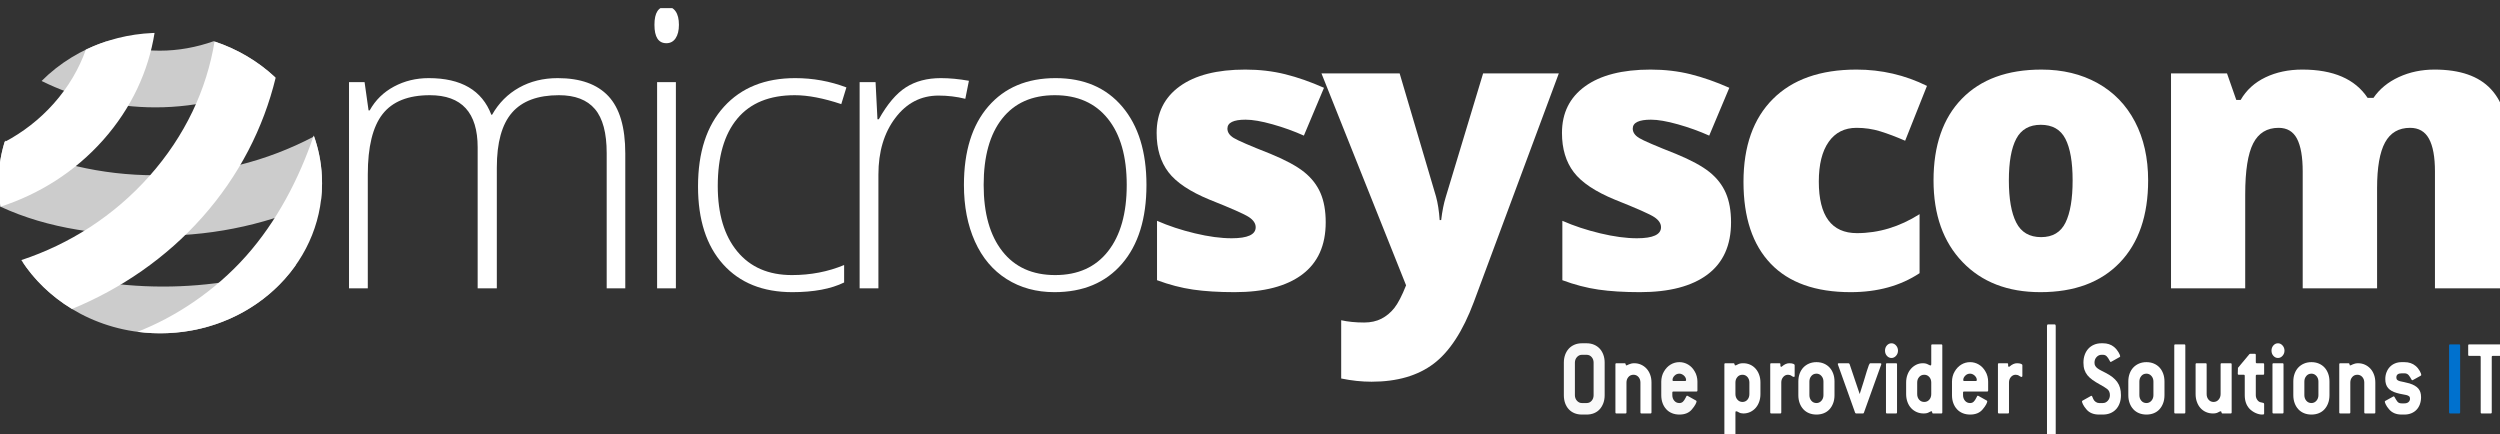 <?xml version="1.0" encoding="UTF-8" standalone="no"?>
<!-- Created with Inkscape (http://www.inkscape.org/) -->

<svg
   version="1.1"
   id="svg2"
   xml:space="preserve"
   width="288"
   height="50"
   viewBox="0 0 288 50"
   sodipodi:docname="logo-claro-microsyscom.svg"
   inkscape:version="1.1.2 (0a00cf5339, 2022-02-04)"
   xmlns:inkscape="http://www.inkscape.org/namespaces/inkscape"
   xmlns:sodipodi="http://sodipodi.sourceforge.net/DTD/sodipodi-0.dtd"
   xmlns="http://www.w3.org/2000/svg"
   xmlns:svg="http://www.w3.org/2000/svg"><rect x="0" y="0" width="288" height="50" fill="#333333" stroke="none"/><defs
     id="defs6"><clipPath
       clipPathUnits="userSpaceOnUse"
       id="clipPath16"><path
         d="M 0,2814 H 12765 V 0 H 0 Z"
         id="path14" /></clipPath></defs><sodipodi:namedview
     id="namedview4"
     pagecolor="#ffffff"
     bordercolor="#666666"
     borderopacity="1.0"
     inkscape:pageshadow="2"
     inkscape:pageopacity="0.0"
     inkscape:pagecheckerboard="0"
     showgrid="false"
     inkscape:zoom="5.6065804"
     inkscape:cx="-9.9882631"
     inkscape:cy="27.467724"
     inkscape:window-width="1920"
     inkscape:window-height="1029"
     inkscape:window-x="0"
     inkscape:window-y="27"
     inkscape:window-maximized="1"
     inkscape:current-layer="g18" /><g
     id="g8"
     inkscape:groupmode="layer"
     inkscape:label="Nuevo LOGO MICROSYSCOM"
     transform="matrix(1.333,0,0,-1.333,0,3752)"><g
       id="g10"><g
         id="g12"
         clip-path="url(#clipPath16)"><g
           id="g1046"
           transform="matrix(0.018,0,0,0.018,-6.454,2770.596)"><g
             id="g18"
             transform="translate(467.639,1191.607)"><path
               d="m 0,0 c 136.981,-204.872 381.537,-341.398 660.371,-341.398 273.235,0 513.572,131.073 651.987,329.165 C 1113.081,-79.752 898.12,-117.035 673.61,-117.035 435.959,-117.035 208.963,-75.263 0,0 M 1398.816,603.809 C 1174.017,485.157 914.05,417.335 636.955,417.335 c -260.797,0 -506.369,60.148 -721.837,166.141 -20.488,-64.584 -31.559,-132.817 -31.559,-203.515 0,-28.53 6.212,-85.887 9.683,-113.546 232.599,-107.502 489.291,-139.278 764.323,-139.278 277.335,0 540.455,62.096 774.672,171.336 3.201,26.756 4.929,53.921 4.929,81.488 0,78.138 -13.566,153.37 -38.35,223.848 M 1214,885.74 c -82.477,77.842 -183.808,138.422 -297.21,175.211 -82.285,-29.144 -169.764,-45.465 -259.225,-45.465 -88.516,0 -175.04,15.956 -256.562,44.533 C 281.271,1020.628 175.138,954.769 90.558,870.042 253.422,789.197 439.402,743.338 636.955,743.338 c 210.054,0 407.04,51.82 577.045,142.402"
               style="fill:#cccccc;fill-opacity:1;fill-rule:evenodd;stroke:none"
               id="path20" /></g><g
             id="g22"
             transform="translate(1329.459,1407.074)"
             style="fill:#ffffff"><path
               d="m 0,0 c 177.638,199.889 294.176,429.939 352.417,669.446 -2.466,2.602 -5.011,5.143 -7.542,7.729 C 264.566,750.898 167.237,808.316 59.172,844.127 21.884,615.062 -81.579,391.534 -253.817,197.742 -424.256,6.036 -637.552,-128.965 -868.489,-205.411 -807.557,-299.99 -724.034,-380.266 -625.146,-440.095 -389.63,-342.914 -174.236,-195.991 0,0 m -475.819,370.784 c 136.425,153.499 217.828,331.676 246.944,514.463 -2.801,-0.06 -5.529,-0.121 -8.338,-0.242 -115.967,-4.96 -224.795,-33.324 -321.459,-79.904 -32.616,-91.69 -83.714,-179.573 -154.128,-258.764 -68.335,-76.871 -148.587,-138.482 -235.977,-184.691 -22.275,-72.964 -32.612,-150.419 -28.642,-230.361 1.364,-27.257 4.365,-53.982 8.841,-80.337 185.572,60.118 357.003,167.15 492.759,319.836 M 574.513,197.659 C 571.148,265.884 557.672,331.455 535.461,393.111 464.549,183.629 356.95,-21.243 210.695,-185.761 60.373,-354.845 -130.541,-479.843 -311.053,-549.705 c 47.296,-6.234 95.85,-8.494 145.356,-6.356 428.528,18.338 759.958,355.799 740.21,753.72"
               style="fill:#ffffff;fill-opacity:1;fill-rule:evenodd;stroke:none"
               id="path24" /></g><g
             id="g26"
             transform="translate(8009.794,709.066)"><path
               d="m 0,0 c 0,10.873 -3.205,19.914 -9.599,27.106 -6.392,7.193 -14.271,10.801 -23.62,10.801 h -22.925 c -9.364,0 -17.316,-3.689 -23.863,-11.059 C -86.561,19.478 -89.83,10.525 -89.83,0 v -155.83 c 0,-10.526 3.269,-19.487 9.823,-26.85 6.547,-7.378 14.499,-11.058 23.863,-11.058 h 22.925 c 9.349,0 17.228,3.599 23.62,10.792 6.394,7.192 9.599,16.234 9.599,27.116 z m 46.779,-193.997 c -4.198,-11.415 -10.009,-21.246 -17.452,-29.481 -7.451,-8.249 -16.533,-14.579 -27.236,-18.954 -10.704,-4.39 -22.571,-6.587 -35.6,-6.587 h -22.812 c -13.03,0 -24.896,2.197 -35.6,6.587 -10.704,4.375 -19.858,10.705 -27.462,18.954 -7.604,8.235 -13.425,18.066 -17.453,29.481 -4.036,11.398 -6.055,24.121 -6.055,38.167 V 0 c 0,14.029 2.1,26.751 6.282,38.165 4.197,11.398 10.008,21.143 17.46,29.223 7.451,8.064 16.524,14.384 27.228,18.954 10.704,4.553 22.57,6.837 35.6,6.837 h 22.812 c 13.029,0 24.896,-2.284 35.6,-6.837 C 12.794,81.772 21.876,75.452 29.327,67.388 36.77,59.308 42.581,49.563 46.779,38.165 50.961,26.751 53.06,14.029 53.06,0 v -155.83 c 0,-14.046 -2.099,-26.769 -6.281,-38.167"
               style="fill:#f9f9f9;fill-opacity:1;fill-rule:nonzero;stroke:none"
               id="path28" /></g><g
             id="g30"
             transform="translate(8283.036,465.312)"><path
               d="m 0,0 h -43.832 c -3.085,0 -4.618,1.76 -4.618,5.263 v 143.205 c 0,10.525 -3.123,19.389 -9.363,26.582 -6.265,7.192 -14.224,10.793 -23.912,10.793 -9.993,0 -18.123,-3.601 -24.37,-10.793 -6.257,-7.193 -9.372,-16.057 -9.372,-26.582 V 5.263 C -115.467,1.76 -117.025,0 -120.116,0 h -43.753 c -3.109,0 -4.658,1.76 -4.658,5.263 v 230.596 c 0,3.503 1.549,5.264 4.658,5.264 h 39.555 c 1.864,0 3.099,-0.533 3.729,-1.583 0.613,-1.05 1.082,-2.293 1.389,-3.681 0.306,-1.404 0.63,-2.631 0.936,-3.689 0.307,-1.057 0.937,-1.573 1.857,-1.573 1.243,0 2.954,0.516 5.126,1.573 2.171,1.058 4.802,2.285 7.91,3.689 3.099,1.388 6.749,2.631 10.938,3.681 4.19,1.05 8.912,1.583 14.192,1.583 11.794,0 22.732,-2.293 32.822,-6.846 10.074,-4.569 18.842,-10.881 26.292,-18.954 7.451,-8.073 13.263,-17.816 17.453,-29.222 4.19,-11.406 6.288,-23.951 6.288,-37.633 V 5.263 C 4.618,1.76 3.068,0 0,0"
               style="fill:#ffffff;fill-opacity:1;fill-rule:nonzero;stroke:none"
               id="path32" /></g><g
             id="g34"
             transform="translate(8453.801,626.412)"><path
               d="m 0,0 c 0,3.504 -0.864,7.016 -2.584,10.526 -1.711,3.504 -4.133,6.757 -7.265,9.745 -3.124,2.97 -6.635,5.343 -10.543,7.103 -3.906,1.752 -7.894,2.631 -11.955,2.631 -9.064,0 -16.799,-3.245 -23.208,-9.734 -6.401,-6.507 -9.606,-13.433 -9.606,-20.795 0,-3.165 1.566,-4.747 4.699,-4.747 H -4.683 C -1.566,-5.271 0,-3.512 0,0 M 49.791,-55.804 H -61.415 c -3.116,0 -4.674,-1.759 -4.674,-5.264 v -12.108 c 0,-10.526 3.124,-19.487 9.372,-26.849 6.256,-7.378 14.385,-11.059 24.387,-11.059 6.869,0 12.568,2.106 17.113,6.313 4.529,4.213 8.823,10.534 12.892,18.954 2.794,6.667 5.118,10.008 6.982,10.008 0.929,0 1.704,-0.184 2.325,-0.532 l 40.5,-22.635 c 1.857,-1.049 2.793,-2.454 2.793,-4.213 0,-2.81 -1.792,-7.637 -5.36,-14.474 -3.568,-6.846 -9.389,-15.007 -17.453,-24.484 -13.658,-16.145 -33.508,-24.217 -59.574,-24.217 -13.029,0 -24.896,2.196 -35.6,6.587 -10.712,4.375 -19.866,10.705 -27.462,18.954 -7.612,8.234 -13.497,18.065 -17.695,29.48 -4.181,11.399 -6.279,24.121 -6.279,38.167 v 65.274 c 0,8.071 1.081,16.403 3.26,25.007 2.163,8.598 5.424,16.404 9.768,23.427 8.379,14.385 19.003,25.445 31.887,33.169 12.867,7.717 26.913,11.584 42.121,11.584 14.893,0 28.85,-3.867 41.887,-11.584 13.037,-7.724 23.58,-18.784 31.652,-33.169 4.344,-7.023 7.596,-14.829 9.768,-23.427 2.172,-8.604 3.261,-16.936 3.261,-25.007 v -42.639 c 0,-3.512 -1.55,-5.263 -4.665,-5.263"
               style="fill:#f9f9f9;fill-opacity:1;fill-rule:nonzero;stroke:none"
               id="path36" /></g><g
             id="g38"
             transform="translate(8757.727,613.779)"><path
               d="m 0,0 c 0,10.525 -3.132,19.39 -9.38,26.582 -6.248,7.192 -14.216,10.793 -23.902,10.793 -10.001,0 -18.122,-3.601 -24.37,-10.793 C -63.901,19.39 -67.024,10.525 -67.024,0 v -55.28 c 0,-10.527 3.204,-19.479 9.605,-26.849 6.401,-7.37 14.45,-11.059 24.137,-11.059 9.686,0 17.654,3.6 23.902,10.792 6.248,7.194 9.38,16.234 9.38,27.116 z m 47.006,-92.397 c -4.036,-11.415 -9.703,-21.239 -16.992,-29.48 -7.29,-8.251 -15.984,-14.74 -26.058,-19.479 -10.091,-4.739 -21.183,-7.112 -33.283,-7.112 -8.37,0 -15.443,1.76 -21.174,5.263 -5.747,3.512 -10.171,5.271 -13.27,5.271 -2.171,0 -3.253,-1.929 -3.253,-5.788 v -117.929 c 0,-3.503 -1.559,-5.263 -4.659,-5.263 h -43.752 c -3.099,0 -4.649,1.76 -4.649,5.263 V 87.392 c 0,3.503 1.55,5.263 4.649,5.263 h 39.571 c 1.551,0 2.632,-0.533 3.253,-1.583 0.622,-1.05 1.09,-2.293 1.397,-3.68 0.307,-1.405 0.694,-2.632 1.162,-3.69 0.468,-1.056 1.162,-1.573 2.099,-1.573 2.478,0 6.812,1.743 13.029,5.263 6.199,3.503 14.578,5.263 25.137,5.263 11.786,0 22.716,-2.196 32.807,-6.588 C 13.103,81.677 21.877,75.363 29.319,67.114 36.763,58.863 42.583,49.039 46.771,37.633 50.961,26.228 53.053,13.683 53.053,0 v -55.28 c 0,-13.344 -2.019,-25.719 -6.047,-37.117"
               style="fill:#ffffff;fill-opacity:1;fill-rule:nonzero;stroke:none"
               id="path40" /></g><g
             id="g42"
             transform="translate(8971.815,640.628)"><path
               d="m 0,0 c -3.108,0 -7.063,1.743 -11.874,5.264 -4.812,3.503 -10.462,5.262 -16.984,5.262 -9.002,0 -16.598,-3.616 -22.805,-10.825 -6.208,-7.208 -9.309,-15.927 -9.309,-26.13 v -143.609 c 0,-3.519 -1.556,-5.278 -4.649,-5.278 h -43.752 c -3.107,0 -4.658,1.759 -4.658,5.262 V 60.543 c 0,3.503 1.551,5.264 4.658,5.264 h 39.555 c 3.099,0 4.658,-1.583 4.658,-4.747 v -7.362 c 0,-3.165 1.395,-4.925 4.188,-5.264 l 2.794,1.575 c 12.101,10.534 23.895,15.798 35.373,15.798 8.065,0 14.425,-0.872 19.083,-2.617 4.65,-1.743 6.976,-3.987 6.976,-6.772 V 5.788 C 3.254,1.921 2.172,0 0,0"
               style="fill:#ffffff;fill-opacity:1;fill-rule:nonzero;stroke:none"
               id="path44" /></g><g
             id="g46"
             transform="translate(9113.309,618.51)"><path
               d="m 0,0 c 0,10.534 -3.229,19.486 -9.679,26.849 -6.458,7.378 -14.392,11.058 -23.83,11.058 -10.074,0 -18.251,-3.68 -24.54,-11.058 C -64.346,19.486 -67.493,10.534 -67.493,0 v -65.273 c 0,-10.527 3.147,-19.488 9.444,-26.85 6.289,-7.378 14.466,-11.059 24.54,-11.059 9.438,0 17.372,3.681 23.83,11.059 C -3.229,-84.761 0,-75.8 0,-65.273 Z m 46.78,-103.44 c -4.198,-11.415 -10.01,-21.247 -17.461,-29.481 -7.451,-8.249 -16.524,-14.579 -27.228,-18.954 -10.704,-4.391 -22.57,-6.587 -35.6,-6.587 -13.037,0 -24.903,2.196 -35.606,6.587 -10.713,4.375 -19.866,10.705 -27.463,18.954 -7.612,8.234 -13.497,18.066 -17.687,29.481 -4.19,11.398 -6.28,24.121 -6.28,38.167 V 0 c 0,14.037 2.09,26.769 6.28,38.166 4.19,11.406 10.075,21.15 17.687,29.222 7.597,8.073 16.75,14.385 27.463,18.954 10.703,4.554 22.569,6.846 35.606,6.846 13.03,0 24.896,-2.292 35.6,-6.846 C 12.795,81.773 21.868,75.461 29.319,67.388 36.77,59.316 42.582,49.572 46.78,38.166 50.961,26.769 53.06,14.037 53.06,0 v -65.273 c 0,-14.046 -2.099,-26.769 -6.28,-38.167"
               style="fill:#ffffff;fill-opacity:1;fill-rule:nonzero;stroke:none"
               id="path48" /></g><g
             id="g50"
             transform="translate(9307.394,468.476)"><path
               d="M 0,0 C -0.937,-2.107 -2.325,-3.164 -4.189,-3.164 H -37.698 C -39.264,-2.81 -40.652,-1.76 -41.896,0 l -82.371,230.58 c -0.621,1.404 -0.936,2.454 -0.936,3.164 0,2.81 1.711,4.215 5.118,4.215 h 47.014 c 1.235,-0.711 2.632,-1.761 4.181,-3.165 10.866,-32.637 20.408,-60.98 28.625,-85.019 8.217,-24.04 14.966,-43.962 20.245,-59.752 8.073,24.217 14.822,45.537 20.246,63.966 5.425,18.421 10.083,33.865 13.965,46.32 3.875,12.463 7.056,21.852 9.542,28.172 2.487,6.313 4.956,9.478 7.443,9.478 h 47.481 c 3.407,0 5.119,-1.405 5.119,-4.215 0,-0.71 -0.315,-1.76 -0.936,-3.164 z"
               style="fill:#ffffff;fill-opacity:1;fill-rule:nonzero;stroke:none"
               id="path52" /></g><g
             id="g54"
             transform="translate(9461.916,465.312)"><path
               d="m 0,0 h -43.753 c -3.107,0 -4.657,1.76 -4.657,5.263 v 230.596 c 0,3.503 1.55,5.264 4.657,5.264 H 0 c 3.092,0 4.65,-1.761 4.65,-5.264 V 5.263 C 4.65,1.76 3.092,0 0,0 m 9.3,301.666 c 0,-9.478 -3.1,-17.728 -9.3,-24.75 -6.216,-7.023 -13.497,-10.527 -21.876,-10.527 -8.694,0 -16.064,3.423 -22.11,10.268 -6.047,6.845 -9.082,15.177 -9.082,25.009 0,9.815 3.035,18.163 9.082,25.008 6.046,6.838 13.416,10.26 22.11,10.26 8.379,0 15.66,-3.511 21.876,-10.526 6.2,-7.031 9.3,-15.265 9.3,-24.742"
               style="fill:#ffffff;fill-opacity:1;fill-rule:nonzero;stroke:none"
               id="path56" /></g><g
             id="g58"
             transform="translate(9630.871,613.779)"><path
               d="m 0,0 c 0,10.525 -3.155,19.39 -9.444,26.582 -6.297,7.192 -14.321,10.793 -24.073,10.793 -10.066,0 -18.243,-3.601 -24.539,-10.793 C -64.353,19.39 -67.493,10.525 -67.493,0 v -55.28 c 0,-10.882 3.14,-19.922 9.437,-27.116 6.296,-7.192 14.473,-10.792 24.539,-10.792 9.752,0 17.776,3.6 24.073,10.792 C -3.155,-75.202 0,-66.162 0,-55.28 Z M 48.443,-148.468 H 9.235 c -1.856,0 -3.084,0.532 -3.697,1.582 -0.613,1.049 -1.001,2.277 -1.145,3.681 -0.163,1.404 -0.388,2.632 -0.695,3.689 -0.306,1.057 -1.082,1.582 -2.309,1.582 -2.81,0 -7.16,-1.759 -13.077,-5.271 -5.926,-3.503 -14.175,-5.263 -24.766,-5.263 -12.142,0 -23.362,2.284 -33.647,6.845 -10.284,4.561 -19.147,10.882 -26.623,18.954 -7.474,8.072 -13.319,17.905 -17.516,29.481 -4.214,11.584 -6.313,24.217 -6.313,37.908 V 0 c 0,13.335 2.019,25.613 6.071,36.842 4.051,11.237 9.743,20.972 17.065,29.222 7.313,8.249 15.806,14.741 25.46,19.487 9.654,4.73 20.092,7.104 31.312,7.104 9.97,0 18.067,-1.76 24.299,-5.263 6.224,-3.52 10.582,-5.263 13.085,-5.263 2.163,0 3.261,1.921 3.261,5.779 v 90.032 c 0,3.503 1.534,5.263 4.602,5.263 h 43.841 c 3.068,0 4.61,-1.76 4.61,-5.263 v -321.145 c 0,-3.503 -1.542,-5.263 -4.61,-5.263"
               style="fill:#ffffff;fill-opacity:1;fill-rule:nonzero;stroke:none"
               id="path60" /></g><g
             id="g62"
             transform="translate(9849.618,626.412)"><path
               d="m 0,0 c 0,3.504 -0.872,7.016 -2.584,10.526 -1.719,3.504 -4.141,6.757 -7.265,9.745 -3.131,2.97 -6.643,5.343 -10.543,7.103 -3.922,1.752 -7.903,2.631 -11.962,2.631 -9.058,0 -16.799,-3.245 -23.201,-9.734 -6.409,-6.507 -9.606,-13.433 -9.606,-20.795 0,-3.165 1.558,-4.747 4.682,-4.747 h 55.78 C -1.566,-5.271 0,-3.512 0,0 M 49.782,-55.804 H -61.431 c -3.108,0 -4.667,-1.759 -4.667,-5.264 v -12.108 c 0,-10.526 3.117,-19.487 9.381,-26.849 6.247,-7.378 14.369,-11.059 24.379,-11.059 6.877,0 12.576,2.106 17.113,6.313 4.529,4.213 8.831,10.534 12.892,18.954 2.793,6.667 5.126,10.008 6.982,10.008 0.928,0 1.696,-0.184 2.325,-0.532 l 40.492,-22.635 c 1.864,-1.049 2.793,-2.454 2.793,-4.213 0,-2.81 -1.792,-7.637 -5.353,-14.474 -3.567,-6.846 -9.387,-15.007 -17.452,-24.484 -13.659,-16.145 -33.509,-24.217 -59.574,-24.217 -13.037,0 -24.903,2.196 -35.609,6.587 -10.703,4.375 -19.857,10.705 -27.461,18.954 -7.604,8.234 -13.498,18.065 -17.679,29.48 -4.197,11.399 -6.288,24.121 -6.288,38.167 v 65.274 c 0,8.071 1.09,16.403 3.261,25.007 2.171,8.598 5.424,16.404 9.776,23.427 8.379,14.385 19.002,25.445 31.878,33.169 12.876,7.717 26.922,11.584 42.122,11.584 14.893,0 28.858,-3.867 41.887,-11.584 13.029,-7.724 23.58,-18.784 31.652,-33.169 4.336,-7.023 7.597,-14.829 9.776,-23.427 2.163,-8.604 3.253,-16.936 3.253,-25.007 v -42.639 c 0,-3.512 -1.558,-5.263 -4.666,-5.263"
               style="fill:#ffffff;fill-opacity:1;fill-rule:nonzero;stroke:none"
               id="path64" /></g><g
             id="g66"
             transform="translate(10065.104,640.628)"><path
               d="m 0,0 c -3.101,0 -7.057,1.743 -11.867,5.264 -4.811,3.503 -10.47,5.262 -16.985,5.262 -9.008,0 -16.605,-3.616 -22.812,-10.825 -6.208,-7.208 -9.299,-15.927 -9.299,-26.13 v -143.609 c 0,-3.519 -1.566,-5.278 -4.658,-5.278 h -43.753 c -3.108,0 -4.658,1.759 -4.658,5.262 V 60.543 c 0,3.503 1.55,5.264 4.658,5.264 h 39.562 c 3.1,0 4.651,-1.583 4.651,-4.747 v -7.362 c 0,-3.165 1.404,-4.925 4.198,-5.264 l 2.792,1.575 c 12.093,10.534 23.887,15.798 35.373,15.798 8.058,0 14.418,-0.872 19.076,-2.617 4.658,-1.743 6.983,-3.987 6.983,-6.772 V 5.788 C 3.261,1.921 2.171,0 0,0"
               style="fill:#ffffff;fill-opacity:1;fill-rule:nonzero;stroke:none"
               id="path68" /></g><g
             id="g70"
             transform="translate(10223.807,329)"><path
               d="m 0,0 h -32.58 c -3.1,0 -4.649,2.971 -4.649,8.944 v 545.938 c 0,5.958 1.549,8.944 4.649,8.944 H 0 c 3.1,0 4.658,-2.986 4.658,-8.944 V 8.944 C 4.658,2.971 3.1,0 0,0"
               style="fill:#ffffff;fill-opacity:1;fill-rule:nonzero;stroke:none"
               id="path72" /></g><g
             id="g74"
             transform="translate(10424.632,736.173)"><path
               d="m 0,0 c -6.676,-7.192 -10.01,-16.233 -10.01,-27.106 0,-6.322 1.316,-11.585 3.956,-15.79 2.631,-4.215 6.28,-8.089 10.938,-11.592 4.658,-3.504 10.308,-6.927 16.993,-10.261 6.667,-3.342 14.029,-7.111 22.102,-11.325 12.416,-6.313 23.2,-13.077 32.354,-20.262 9.146,-7.2 16.75,-15.007 22.797,-23.426 6.054,-8.428 10.551,-17.824 13.496,-28.173 2.955,-10.349 4.425,-22.022 4.425,-35.002 0,-14.045 -2.019,-26.768 -6.047,-38.167 -4.036,-11.415 -9.857,-21.246 -17.452,-29.48 -7.613,-8.249 -16.759,-14.579 -27.463,-18.954 -10.704,-4.391 -22.578,-6.587 -35.608,-6.587 H 11.866 c -26.381,0 -46.545,8.25 -60.511,24.75 -7.749,9.122 -13.254,17.105 -16.515,23.951 -3.261,6.837 -4.892,11.664 -4.892,14.474 0,1.405 0.937,2.632 2.793,3.688 l 40.49,22.636 c 0.623,0.347 1.406,0.524 2.333,0.524 1.543,0 2.793,-1.307 3.722,-3.947 0.937,-2.632 2.632,-6.579 5.118,-11.843 2.487,-5.618 6.362,-10.186 11.641,-13.69 5.271,-3.511 10.543,-5.263 15.821,-5.263 h 18.615 c 8.994,0 16.832,3.681 23.507,11.059 6.668,7.362 10.01,16.323 10.01,26.849 0,12.98 -4.504,22.893 -13.497,29.739 -9.009,6.845 -21.109,14.303 -36.31,22.377 -12.722,7.022 -23.894,13.949 -33.508,20.794 -9.622,6.845 -17.687,14.215 -24.202,22.119 -6.513,7.894 -11.405,16.75 -14.668,26.574 -3.251,9.832 -4.875,21.23 -4.875,34.228 0,14.029 2.091,26.751 6.281,38.165 4.181,11.398 10.01,21.142 17.453,29.222 7.442,8.065 16.516,14.385 27.22,18.954 10.712,4.553 22.578,6.837 35.615,6.837 h 6.974 c 21.102,0 38.781,-5.788 53.06,-17.371 4.658,-3.867 8.759,-7.984 12.335,-12.375 3.561,-4.391 6.668,-8.774 9.308,-13.158 2.631,-4.392 4.658,-8.348 6.053,-11.851 1.389,-3.503 2.092,-5.965 2.092,-7.361 0,-1.76 -0.929,-3.165 -2.786,-4.215 L 70.044,-22.894 c -0.621,-0.354 -1.396,-0.532 -2.324,-0.532 -1.243,0 -2.172,0.702 -2.793,2.108 -0.622,1.395 -1.711,3.333 -3.254,5.787 -4.359,8.427 -8.847,14.918 -13.497,19.487 -4.665,4.552 -10.558,6.845 -17.695,6.845 H 23.507 C 14.498,10.801 6.668,7.192 0,0"
               style="fill:#ffffff;fill-opacity:1;fill-rule:nonzero;stroke:none"
               id="path76" /></g><g
             id="g78"
             transform="translate(10697.593,618.51)"><path
               d="m 0,0 c 0,10.534 -3.229,19.486 -9.688,26.849 -6.441,7.378 -14.384,11.058 -23.829,11.058 -10.058,0 -18.243,-3.68 -24.532,-11.058 C -64.346,19.486 -67.485,10.534 -67.485,0 v -65.273 c 0,-10.527 3.139,-19.488 9.436,-26.85 6.289,-7.378 14.474,-11.059 24.532,-11.059 9.445,0 17.388,3.681 23.829,11.059 C -3.229,-84.761 0,-75.8 0,-65.273 Z m 46.771,-103.44 c -4.181,-11.415 -10.01,-21.247 -17.452,-29.481 -7.443,-8.249 -16.516,-14.579 -27.22,-18.954 -10.712,-4.391 -22.579,-6.587 -35.616,-6.587 -13.029,0 -24.895,2.196 -35.599,6.587 -10.704,4.375 -19.859,10.705 -27.462,18.954 -7.605,8.234 -13.497,18.066 -17.688,29.481 -4.189,11.398 -6.288,24.121 -6.288,38.167 V 0 c 0,14.037 2.099,26.769 6.288,38.166 4.191,11.406 10.083,21.15 17.688,29.222 7.603,8.073 16.758,14.385 27.462,18.954 10.704,4.554 22.57,6.846 35.599,6.846 13.037,0 24.904,-2.292 35.616,-6.846 C 12.803,81.773 21.876,75.461 29.319,67.388 36.761,59.316 42.59,49.572 46.771,38.166 50.961,26.769 53.052,14.037 53.052,0 v -65.273 c 0,-14.046 -2.091,-26.769 -6.281,-38.167"
               style="fill:#ffffff;fill-opacity:1;fill-rule:nonzero;stroke:none"
               id="path80" /></g><g
             id="g82"
             transform="translate(10846.06,465.312)"><path
               d="m 0,0 h -43.752 c -3.101,0 -4.65,1.76 -4.65,5.263 v 321.145 c 0,3.503 1.549,5.263 4.65,5.263 H 0 c 3.1,0 4.657,-1.76 4.657,-5.263 V 5.263 C 4.657,1.76 3.1,0 0,0"
               style="fill:#ffffff;fill-opacity:1;fill-rule:nonzero;stroke:none"
               id="path84" /></g><g
             id="g86"
             transform="translate(11068.536,465.312)"><path
               d="m 0,0 h -39.555 c -1.566,0 -2.648,0.532 -3.261,1.582 -0.63,1.049 -1.098,2.276 -1.397,3.681 -0.314,1.404 -0.702,2.632 -1.171,3.689 -0.459,1.057 -1.162,1.582 -2.09,1.582 -2.785,0 -7.143,-1.76 -13.029,-5.271 C -66.403,1.76 -74.622,0 -85.172,0 c -12.1,0 -23.273,2.284 -33.509,6.845 -10.235,4.561 -19.009,10.882 -26.299,18.954 -7.298,8.072 -13.03,17.905 -17.219,29.48 -4.19,11.584 -6.288,24.218 -6.288,37.909 v 142.671 c 0,3.503 1.533,5.264 4.617,5.264 h 43.833 c 3.067,0 4.618,-1.761 4.618,-5.264 V 93.188 c 0,-10.882 3.115,-19.922 9.363,-27.116 6.249,-7.192 14.224,-10.793 23.911,-10.793 9.687,0 17.727,3.69 24.136,11.06 6.394,7.37 9.607,16.322 9.607,26.849 v 142.671 c 0,3.503 1.549,5.264 4.649,5.264 H 0 c 3.1,0 4.658,-1.761 4.658,-5.264 V 5.263 C 4.658,1.76 3.1,0 0,0"
               style="fill:#ffffff;fill-opacity:1;fill-rule:nonzero;stroke:none"
               id="path88" /></g><g
             id="g90"
             transform="translate(11226.779,460.839)"><path
               d="m 0,0 c -1.558,-0.524 -4.035,-0.791 -7.45,-0.791 -9.93,0 -20.633,2.632 -32.113,7.895 -11.479,5.263 -21.101,12.109 -28.85,20.536 -14.902,16.144 -22.345,37.722 -22.345,64.757 v 92.656 c 0,3.503 -1.551,5.262 -4.65,5.262 h -24.2 c -3.117,0 -4.659,1.752 -4.659,5.263 l 0.928,27.899 54.926,65.806 3.253,1.582 h 22.805 c 3.099,0 4.657,-1.76 4.657,-5.263 v -34.744 c 0,-3.519 1.551,-5.262 4.658,-5.262 h 30.716 c 3.092,0 4.658,-1.761 4.658,-5.264 v -44.754 c 0,-3.511 -1.566,-5.263 -4.658,-5.263 H -33.04 c -3.107,0 -4.658,-1.759 -4.658,-5.262 V 92.397 c 0,-8.081 2.172,-15.362 6.514,-21.852 4.344,-6.498 9.308,-10.445 14.894,-11.843 6.515,-1.76 11.245,-2.897 14.199,-3.422 2.939,-0.533 4.425,-2.374 4.425,-5.53 V 4.473 C 2.334,2.026 1.55,0.533 0,0"
               style="fill:#ffffff;fill-opacity:1;fill-rule:nonzero;stroke:none"
               id="path92" /></g><g
             id="g94"
             transform="translate(11317.546,465.312)"><path
               d="m 0,0 h -43.753 c -3.107,0 -4.657,1.76 -4.657,5.263 v 230.596 c 0,3.503 1.55,5.264 4.657,5.264 H 0 c 3.092,0 4.658,-1.761 4.658,-5.264 V 5.263 C 4.658,1.76 3.092,0 0,0 m 9.308,301.666 c 0,-9.478 -3.1,-17.728 -9.308,-24.75 -6.208,-7.023 -13.497,-10.527 -21.877,-10.527 -8.693,0 -16.056,3.423 -22.109,10.268 -6.046,6.845 -9.074,15.177 -9.074,25.009 0,9.815 3.028,18.163 9.074,25.008 6.053,6.838 13.416,10.26 22.109,10.26 8.38,0 15.669,-3.511 21.877,-10.526 6.208,-7.031 9.308,-15.265 9.308,-24.742"
               style="fill:#ffffff;fill-opacity:1;fill-rule:nonzero;stroke:none"
               id="path96" /></g><g
             id="g98"
             transform="translate(11489.755,618.51)"><path
               d="m 0,0 c 0,10.534 -3.229,19.486 -9.688,26.849 -6.441,7.378 -14.384,11.058 -23.83,11.058 -10.057,0 -18.243,-3.68 -24.531,-11.058 C -64.346,19.486 -67.485,10.534 -67.485,0 v -65.273 c 0,-10.527 3.139,-19.488 9.436,-26.85 6.288,-7.378 14.474,-11.059 24.531,-11.059 9.446,0 17.389,3.681 23.83,11.059 C -3.229,-84.761 0,-75.8 0,-65.273 Z m 46.771,-103.44 c -4.181,-11.415 -10.009,-21.247 -17.453,-29.481 -7.442,-8.249 -16.515,-14.579 -27.219,-18.954 -10.712,-4.391 -22.578,-6.587 -35.617,-6.587 -13.028,0 -24.894,2.196 -35.598,6.587 -10.704,4.375 -19.859,10.705 -27.463,18.954 -7.604,8.234 -13.497,18.066 -17.686,29.481 -4.19,11.398 -6.289,24.121 -6.289,38.167 V 0 c 0,14.037 2.099,26.769 6.289,38.166 4.189,11.406 10.082,21.15 17.686,29.222 7.604,8.073 16.759,14.385 27.463,18.954 10.704,4.554 22.57,6.846 35.598,6.846 13.039,0 24.905,-2.292 35.617,-6.846 C 12.803,81.773 21.876,75.461 29.318,67.388 36.762,59.316 42.59,49.572 46.771,38.166 50.961,26.769 53.052,14.037 53.052,0 v -65.273 c 0,-14.046 -2.091,-26.769 -6.281,-38.167"
               style="fill:#ffffff;fill-opacity:1;fill-rule:nonzero;stroke:none"
               id="path100" /></g><g
             id="g102"
             transform="translate(11758.34,465.312)"><path
               d="m 0,0 h -43.833 c -3.075,0 -4.609,1.76 -4.609,5.263 v 143.205 c 0,10.525 -3.124,19.389 -9.372,26.582 -6.257,7.192 -14.224,10.793 -23.911,10.793 -9.994,0 -18.114,-3.601 -24.363,-10.793 -6.256,-7.193 -9.379,-16.057 -9.379,-26.582 V 5.263 c 0,-3.503 -1.551,-5.263 -4.65,-5.263 h -43.753 c -3.1,0 -4.65,1.76 -4.65,5.263 v 230.596 c 0,3.503 1.55,5.264 4.65,5.264 h 39.563 c 1.865,0 3.091,-0.533 3.721,-1.583 0.622,-1.05 1.082,-2.293 1.398,-3.681 0.306,-1.404 0.621,-2.631 0.927,-3.689 0.307,-1.057 0.937,-1.573 1.865,-1.573 1.236,0 2.947,0.516 5.126,1.573 2.164,1.058 4.803,2.285 7.911,3.689 3.1,1.388 6.749,2.631 10.93,3.681 4.198,1.05 8.92,1.583 14.2,1.583 11.793,0 22.723,-2.293 32.814,-6.846 10.074,-4.569 18.849,-10.881 26.3,-18.954 7.442,-8.073 13.255,-17.816 17.452,-29.222 4.182,-11.406 6.28,-23.951 6.28,-37.633 V 5.263 C 4.617,1.76 3.076,0 0,0"
               style="fill:#ffffff;fill-opacity:1;fill-rule:nonzero;stroke:none"
               id="path104" /></g><g
             id="g106"
             transform="translate(11956.106,693.793)"><path
               d="m 0,0 c 4.334,-3.504 8.217,-7.459 11.632,-11.843 3.415,-4.391 6.28,-8.604 8.613,-12.633 2.333,-4.036 4.109,-7.814 5.353,-11.318 1.234,-3.519 1.856,-5.973 1.856,-7.378 0,-1.759 -0.92,-3.147 -2.793,-4.205 l -38.006,-21.061 c -0.629,-0.356 -1.395,-0.525 -2.324,-0.525 -1.227,0 -2.47,1.058 -3.705,3.156 -2.478,4.214 -4.723,8.073 -6.725,11.584 -2.009,3.511 -4.246,6.66 -6.724,9.477 -2.47,2.802 -5.327,4.997 -8.573,6.579 -3.237,1.582 -7.184,2.373 -11.818,2.373 h -13.44 c -17.009,0 -25.501,-6.667 -25.501,-20.003 0,-5.263 1.534,-9.219 4.618,-11.85 3.083,-2.632 7.393,-4.65 12.939,-6.054 5.538,-1.404 12.165,-2.81 19.867,-4.214 7.693,-1.404 16.314,-3.504 25.872,-6.314 18.921,-5.972 32.886,-14.045 41.896,-24.215 8.992,-10.189 13.497,-24.04 13.497,-41.59 0,-12.286 -1.873,-23.612 -5.587,-33.952 -3.729,-10.366 -9.081,-19.221 -16.064,-26.591 -6.974,-7.37 -15.435,-13.077 -25.362,-17.113 -9.93,-4.029 -20.941,-6.055 -33.049,-6.055 h -13.497 c -26.058,0 -46.239,8.598 -60.503,25.799 -7.145,8.428 -12.262,15.967 -15.362,22.635 -3.1,6.668 -4.65,11.229 -4.65,13.692 0,1.395 0.929,2.631 2.794,3.681 l 38.166,21.06 c 0.613,0.347 1.388,0.524 2.324,0.524 0.929,0 2.163,-1.226 3.722,-3.68 4.658,-8.783 9.145,-15.976 13.497,-21.585 4.343,-5.619 11.011,-8.429 20.012,-8.429 h 13.497 c 8.379,0 14.965,2.115 19.785,6.321 4.803,4.214 7.208,9.647 7.208,16.315 0,5.27 -1.533,9.13 -4.616,11.592 -3.084,2.446 -7.395,4.375 -12.941,5.788 -5.546,1.396 -12.246,2.712 -20.092,3.947 -7.854,1.227 -16.564,3.245 -26.106,6.054 -18.776,5.263 -32.629,13.158 -41.549,23.685 -8.92,10.534 -13.376,24.749 -13.376,42.655 0,11.922 1.938,22.893 5.819,32.903 3.876,9.993 9.228,18.599 16.057,25.791 6.821,7.192 15.047,12.81 24.67,16.847 9.606,4.028 20.164,6.054 31.644,6.054 h 13.497 C -32.12,17.904 -14.28,11.931 0,0"
               style="fill:#ffffff;fill-opacity:1;fill-rule:nonzero;stroke:none"
               id="path108" /></g><g
             id="g110"
             transform="translate(12165.585,465.312)"><path
               d="m 0,0 h -43.841 c -3.067,0 -4.601,1.76 -4.601,5.263 v 321.145 c 0,3.503 1.534,5.263 4.601,5.263 H 0 c 3.076,0 4.609,-1.76 4.609,-5.263 V 5.263 C 4.609,1.76 3.076,0 0,0"
               style="fill:#0071ce;fill-opacity:1;fill-rule:nonzero;stroke:none"
               id="path112" /></g><g
             id="g114"
             transform="translate(12377.309,741.702)"><path
               d="m 0,0 h -50.735 c -3.1,0 -4.65,-1.76 -4.65,-5.263 v -265.865 c 0,-3.503 -1.558,-5.263 -4.649,-5.263 h -43.753 c -3.109,0 -4.658,1.76 -4.658,5.263 V -5.263 c 0,3.503 -1.558,5.263 -4.658,5.263 h -50.727 c -3.107,0 -4.649,1.752 -4.649,5.271 v 44.747 c 0,3.503 1.542,5.262 4.649,5.262 H 0 c 3.1,0 4.658,-1.759 4.658,-5.262 V 5.271 C 4.658,1.752 3.1,0 0,0"
               style="fill:#ffffff;fill-opacity:1;fill-rule:nonzero;stroke:none"
               id="path116" /></g><g
             id="g118"
             transform="translate(3271.388,1065.963)"
             style="fill:#ffffff"><path
               d="m 0,0 v 649.544 c 0,96.565 -18.83,167.013 -56.479,211.355 -37.666,44.326 -95.36,66.5 -173.093,66.5 -101.434,0 -176.434,-27.943 -225.018,-83.811 -48.597,-55.886 -72.878,-143.641 -72.878,-263.277 V 0 h -92.013 v 676.876 c 0,167.011 -76.522,250.523 -229.572,250.523 -103.855,0 -179.466,-30.218 -226.839,-90.644 -47.372,-60.439 -71.057,-157.146 -71.057,-290.155 V 0 h -90.189 v 990.26 h 74.702 l 19.132,-135.739 h 5.465 c 27.329,49.194 66.189,87.299 116.605,114.331 50.405,27.013 105.979,40.54 166.716,40.54 156.08,0 256.291,-58.619 300.629,-175.826 h 3.645 c 32.184,56.483 75.457,99.9 129.816,130.272 54.348,30.365 116.154,45.554 185.391,45.554 108.094,0 189.173,-28.856 243.239,-86.545 C 62.25,865.137 89.281,773.442 89.281,647.723 V 0 Z"
               style="fill:#ffffff;fill-opacity:1;fill-rule:nonzero;stroke:none"
               id="path120" /></g><path
             d="m 3603.616,1065.963 h -90.189 v 990.26 h 90.189 z m -102.943,1265.384 c 0,58.302 19.131,87.456 57.39,87.456 18.821,0 33.553,-7.604 44.185,-22.777 10.619,-15.188 15.943,-36.754 15.943,-64.679 0,-27.333 -5.324,-48.899 -15.943,-64.685 -10.632,-15.798 -25.364,-23.684 -44.185,-23.684 -38.259,0 -57.39,29.452 -57.39,88.369"
             style="fill:#ffffff;fill-opacity:1;fill-rule:nonzero;stroke:none"
             id="path122" /><g
             id="g124"
             transform="translate(4162.679,1047.743)"
             style="fill:#ffffff"><path
               d="m 0,0 c -141.518,0 -252.348,44.641 -332.515,133.914 -80.171,89.28 -120.255,213.773 -120.255,373.515 0,163.979 41.593,291.664 124.808,383.076 83.202,91.4 197.076,137.106 341.624,137.106 85.637,0 167.628,-14.889 245.971,-44.64 L 235.037,902.803 C 149.404,931.344 75,945.619 11.842,945.619 c -121.478,0 -213.487,-37.509 -276.032,-112.509 -62.561,-75.012 -93.833,-182.969 -93.833,-323.861 0,-133.619 31.272,-238.226 93.833,-313.839 62.545,-75.615 150.002,-113.418 262.366,-113.418 89.878,0 173.391,16.08 250.527,48.281 V 46.458 C 185.528,15.492 102.628,0 0,0"
               style="fill:#ffffff;fill-opacity:1;fill-rule:nonzero;stroke:none"
               id="path126" /></g><g
             id="g128"
             transform="translate(4875.703,2075.354)"
             style="fill:#ffffff"><path
               d="m 0,0 c 41.904,0 86.844,-4.259 134.825,-12.755 l -17.306,-86.544 c -41.311,10.32 -84.128,15.486 -128.453,15.486 -84.425,0 -153.658,-35.84 -207.707,-107.499 -54.065,-71.671 -81.08,-162.16 -81.08,-271.48 v -546.6 h -90.188 v 990.26 h 76.522 l 9.109,-178.558 h 6.378 c 40.681,72.881 84.11,124.041 130.273,153.505 C -121.478,-14.733 -65.592,0 0,0"
               style="fill:#ffffff;fill-opacity:1;fill-rule:nonzero;stroke:none"
               id="path130" /></g><g
             id="g132"
             transform="translate(5081.296,1562.461)"
             style="fill:#ffffff"><path
               d="m 0,0 c 0,-136.053 29.904,-242.184 89.732,-318.396 59.813,-76.227 144.396,-114.33 253.712,-114.33 109.321,0 193.888,38.103 253.717,114.33 59.812,76.212 89.732,182.343 89.732,318.396 0,136.65 -30.219,242.625 -90.645,317.937 C 535.81,393.24 450.945,430.901 341.624,430.901 232.304,430.901 148.036,393.393 88.82,318.393 29.605,243.38 0,137.247 0,0 m 781.64,0 c 0,-161.561 -39.176,-287.737 -117.523,-378.527 -78.343,-90.799 -186.452,-136.191 -324.313,-136.191 -86.859,0 -163.386,20.948 -229.576,62.861 -66.202,41.904 -116.92,102.036 -152.136,180.378 -35.229,78.343 -52.838,168.834 -52.838,271.479 0,161.546 39.175,287.418 117.518,377.607 78.347,90.19 185.847,135.287 322.497,135.287 136.037,0 242.782,-45.707 320.216,-137.107 C 742.92,284.375 781.64,159.111 781.64,0"
               style="fill:#ffffff;fill-opacity:1;fill-rule:nonzero;stroke:none"
               id="path134" /></g><g
             id="g136"
             transform="translate(6723.54,1382.991)"
             style="fill:#ffffff"><path
               d="m 0,0 c 0,-110.544 -37.662,-194.045 -112.962,-250.527 -75.315,-56.475 -183.425,-84.721 -324.317,-84.721 -76.523,0 -143.027,4.102 -199.51,12.295 -56.482,8.201 -114.188,23.232 -173.088,45.093 V 7.289 c 55.255,-24.297 115.838,-44.341 181.742,-60.123 65.891,-15.806 124.65,-23.685 176.281,-23.685 77.121,0 115.694,17.598 115.694,52.834 0,18.219 -10.789,34.461 -32.338,48.738 -21.565,14.263 -84.268,42.05 -188.123,83.355 -94.743,38.862 -160.948,83.045 -198.598,132.554 -37.666,49.492 -56.482,112.193 -56.482,188.119 0,95.957 37.039,170.659 111.14,224.106 74.093,53.44 178.857,80.171 314.299,80.171 68.011,0 131.936,-7.446 191.765,-22.32 59.812,-14.889 121.918,-36.596 186.299,-65.136 l -96.567,-229.576 c -47.372,21.255 -97.477,39.318 -150.315,54.206 -52.838,14.874 -95.965,22.321 -129.36,22.321 -58.304,0 -87.457,-14.276 -87.457,-42.816 0,-17.622 10.163,-32.656 30.518,-45.097 20.342,-12.456 79.101,-37.807 176.281,-76.066 72.267,-29.768 126.171,-58.916 161.702,-87.457 35.527,-28.556 61.633,-62.105 78.347,-100.667 C -8.355,102.177 0,55.26 0,0"
               style="fill:#ffffff;fill-opacity:1;fill-rule:nonzero;stroke:none"
               id="path138" /></g><g
             id="g140"
             transform="translate(6703.136,2098.126)"
             style="fill:#ffffff"><path
               d="m 0,0 h 375.335 l 174.913,-592.147 c 8.493,-30.975 14.255,-68.326 17.307,-112.054 h 7.281 c 4.86,41.904 12.142,78.646 21.869,110.229 L 776.171,0 h 363.493 L 731.539,-1097.759 c -52.246,-139.678 -116.469,-238.362 -192.681,-296.072 -76.228,-57.693 -175.68,-86.544 -298.357,-86.544 -47.369,0 -95.972,5.166 -145.762,15.482 v 279.677 c 32.192,-7.281 68.921,-10.93 110.236,-10.93 31.57,0 59.22,6.087 82.903,18.228 23.685,12.156 44.318,29.302 61.948,51.47 17.606,22.175 36.439,58.461 56.475,108.864 z"
               style="fill:#ffffff;fill-opacity:1;fill-rule:nonzero;stroke:none"
               id="path142" /></g><g
             id="g144"
             transform="translate(8669.625,1382.991)"
             style="fill:#ffffff"><path
               d="m 0,0 c 0,-110.544 -37.666,-194.045 -112.966,-250.527 -75.315,-56.475 -183.422,-84.721 -324.317,-84.721 -76.527,0 -143.027,4.102 -199.509,12.295 -56.483,8.201 -114.185,23.232 -173.09,45.093 V 7.289 c 55.256,-24.297 115.84,-44.341 181.742,-60.123 65.896,-15.806 124.647,-23.685 176.278,-23.685 77.124,0 115.694,17.598 115.694,52.834 0,18.219 -10.785,34.461 -32.338,48.738 -21.561,14.263 -84.26,42.05 -188.12,83.355 -94.737,38.862 -160.947,83.045 -198.598,132.554 -37.665,49.492 -56.482,112.193 -56.482,188.119 0,95.957 37.045,170.659 111.142,224.106 74.096,53.44 178.86,80.171 314.298,80.171 68.01,0 131.936,-7.446 191.769,-22.32 59.809,-14.889 121.909,-36.596 186.295,-65.136 l -96.562,-229.576 c -47.378,21.255 -97.483,39.318 -150.325,54.206 -52.834,14.874 -95.965,22.321 -129.351,22.321 -58.308,0 -87.457,-14.276 -87.457,-42.816 0,-17.622 10.155,-32.656 30.513,-45.097 20.343,-12.456 79.102,-37.807 176.285,-76.066 72.265,-29.768 126.173,-58.916 161.699,-87.457 35.527,-28.556 61.633,-62.105 78.342,-100.667 C -8.363,102.177 0,55.26 0,0"
               style="fill:#ffffff;fill-opacity:1;fill-rule:nonzero;stroke:none"
               id="path146" /></g><g
             id="g148"
             transform="translate(9244.105,1047.743)"
             style="fill:#ffffff"><path
               d="m 0,0 c -168.85,0 -296.847,45.554 -383.988,136.65 -87.158,91.098 -130.724,221.971 -130.724,392.643 0,171.268 47.053,303.963 141.202,398.106 94.124,94.133 228.046,141.207 401.748,141.207 119.641,0 232.308,-26.122 337.984,-78.346 L 261.458,726.978 c -43.131,18.821 -82.904,33.851 -119.343,45.096 -36.438,11.23 -74.403,16.852 -113.877,16.852 -57.702,0 -102.342,-22.474 -133.922,-67.413 -31.579,-44.951 -47.369,-108.409 -47.369,-190.4 0,-165.202 61.044,-247.796 183.115,-247.796 104.458,0 204.661,30.37 300.633,91.106 V 91.098 C 238.977,30.361 128.747,0 0,0"
               style="fill:#ffffff;fill-opacity:1;fill-rule:nonzero;stroke:none"
               id="path150" /></g><g
             id="g152"
             transform="translate(10003.511,1584.325)"
             style="fill:#ffffff"><path
               d="m 0,0 c 0,-88.684 11.85,-156.238 35.534,-202.698 23.685,-46.465 63.449,-69.698 119.343,-69.698 55.256,0 94.286,23.233 117.058,69.698 22.772,46.46 34.163,114.014 34.163,202.698 0,88.054 -11.544,154.555 -34.623,199.506 -23.087,44.939 -62.553,67.416 -118.422,67.416 -54.667,0 -93.834,-22.32 -117.519,-66.96 C 11.85,155.325 0,88.663 0,0 m 668.678,0 c 0,-168.851 -45.407,-300.487 -136.19,-394.919 -90.806,-94.447 -217.89,-141.663 -381.259,-141.663 -156.694,0 -281.357,48.282 -373.963,144.844 -92.623,96.57 -138.927,227.145 -138.927,391.738 0,168.221 45.384,298.949 136.189,392.186 90.791,93.22 218.19,139.838 382.164,139.838 101.423,0 191.002,-21.564 268.748,-64.684 C 503.169,424.214 563.146,362.419 605.366,281.953 647.568,201.472 668.678,107.496 668.678,0"
               style="fill:#ffffff;fill-opacity:1;fill-rule:nonzero;stroke:none"
               id="path154" /></g><g
             id="g156"
             transform="translate(12049.262,1065.963)"
             style="fill:#ffffff"><path
               d="m 0,0 v 561.179 c 0,69.835 -9.566,122.217 -28.697,157.145 -19.132,34.917 -49.355,52.382 -90.646,52.382 -54.658,0 -94.746,-23.386 -120.255,-70.145 -25.508,-46.776 -38.262,-119.953 -38.262,-219.549 V 0 h -357.108 v 561.179 c 0,69.835 -9.113,122.217 -27.333,157.145 -18.22,34.917 -47.684,52.382 -88.361,52.382 -55.894,0 -96.57,-24.907 -122.078,-74.702 -25.51,-49.803 -38.264,-131.181 -38.264,-244.147 V 0 h -356.203 v 1032.163 h 268.746 l 44.641,-127.54 h 20.947 c 27.334,47.373 66.97,83.501 118.892,108.413 51.92,24.895 110.978,37.351 177.189,37.351 148.79,0 253.264,-45.254 313.387,-135.741 h 28.237 c 29.158,42.504 69.697,75.754 121.619,99.753 51.93,23.989 109.163,35.988 171.725,35.988 122.079,0 212.263,-31.288 270.563,-93.833 58.307,-62.562 87.456,-157.607 87.456,-285.147 V 0 Z"
               style="fill:#ffffff;fill-opacity:1;fill-rule:nonzero;stroke:none"
               id="path158" /></g></g></g></g></g></svg>
